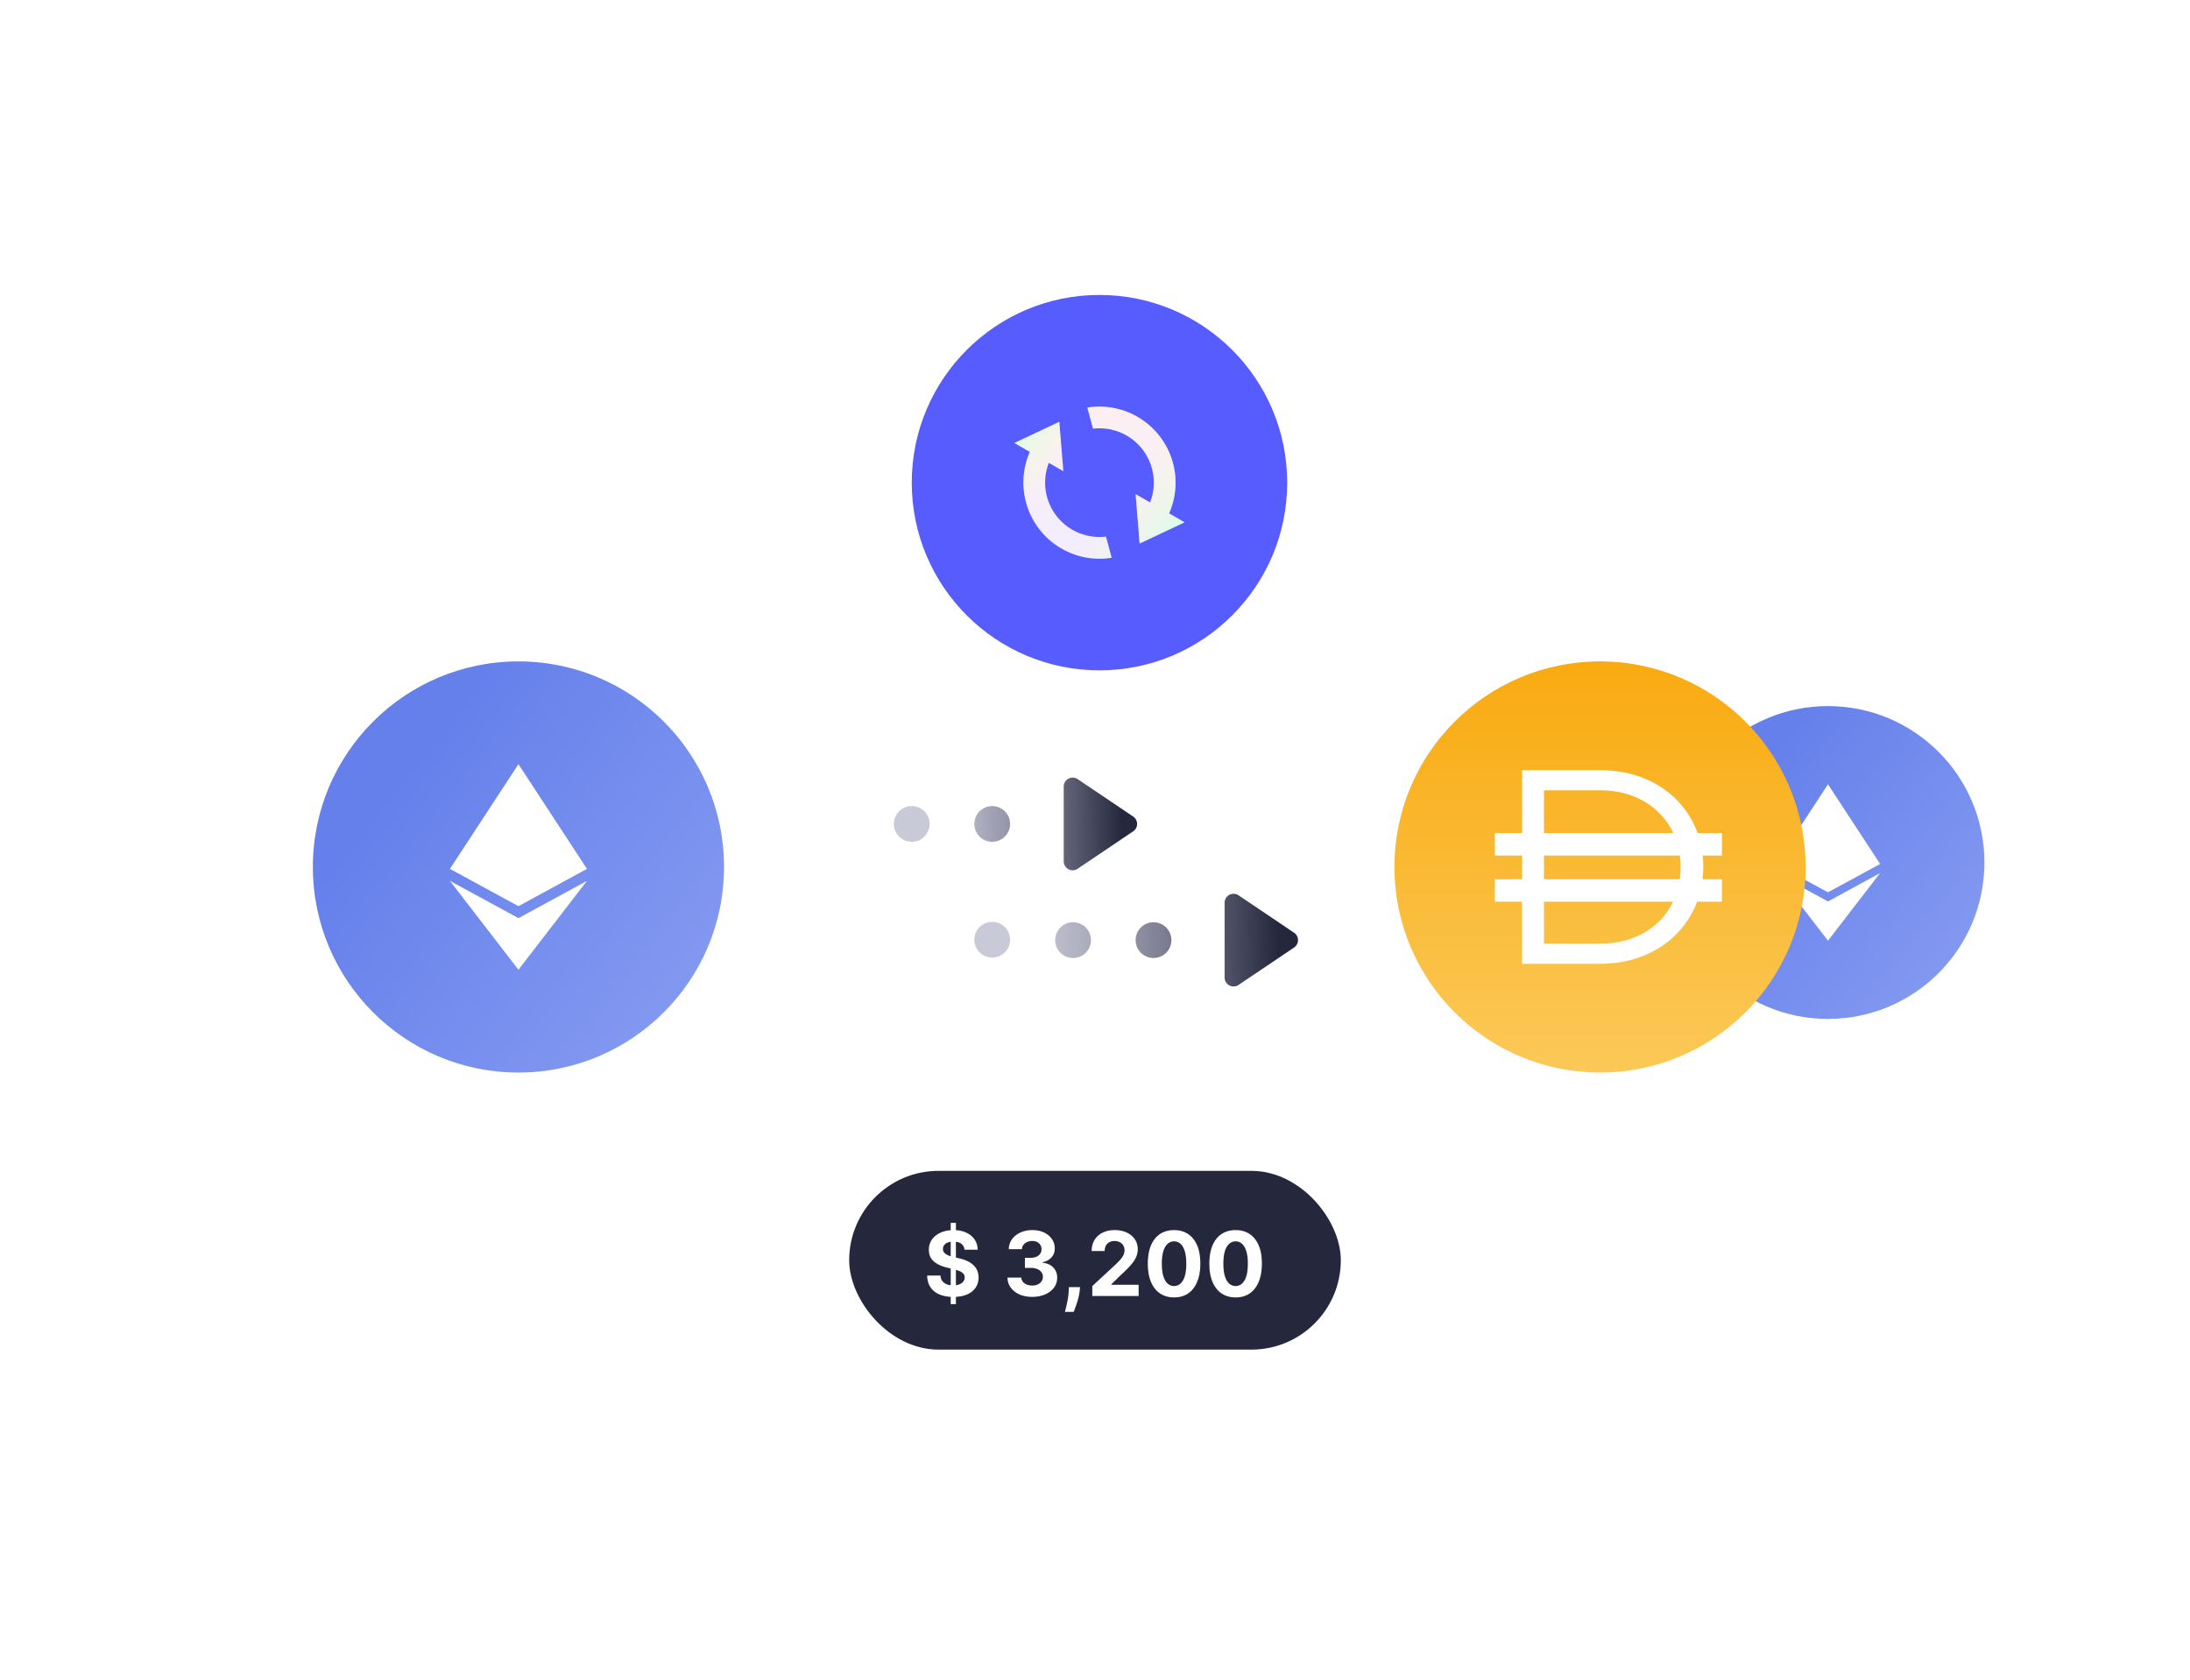 <svg xmlns="http://www.w3.org/2000/svg" width="245" height="188" fill="none" viewBox="0 0 245 188">
  <rect width="220" height="88" x="12" y="53" fill="#fff" opacity=".7" rx="44"/>
  <g filter="url(#a)">
    <path fill="url(#b)" d="M204.5 114c9.665 0 17.5-7.835 17.5-17.5S214.165 79 204.5 79 187 86.835 187 96.5s7.835 17.5 17.5 17.5Z"/>
    <path fill="#fff" d="M204.5 87.75v12.087l-5.833-3.175 5.833-8.912Zm0 0 5.833 8.912-5.833 3.175V87.75Zm0 13.104v4.396l-5.833-7.569 5.833 3.173Zm0 4.396v-4.396l5.833-3.173-5.833 7.569Z"/>
  </g>
  <g filter="url(#c)">
    <circle cx="179" cy="97" r="23" fill="url(#d)"/>
    <path fill="#fff" fill-rule="evenodd" d="M170.277 86.168h8.762c5.329 0 9.368 2.865 10.871 7.033h2.73v2.52h-2.155c.042.397.064.803.064 1.215v.062c0 .464-.027.92-.081 1.366h2.172v2.52h-2.782c-1.542 4.11-5.55 6.947-10.819 6.947h-8.762v-6.947h-3.044v-2.52h3.044V95.72h-3.044V93.2h3.044v-7.032Zm2.449 14.716v4.687h6.313c3.895 0 6.789-1.877 8.136-4.687h-14.449Zm15.199-2.52h-15.199V95.72h15.203c.056.416.085.843.085 1.278v.062c0 .445-.03.88-.089 1.304Zm-8.886-9.94c3.913 0 6.815 1.927 8.154 4.777h-14.467v-4.776h6.313Z" clip-rule="evenodd"/>
  </g>
  <path fill="url(#e)" fill-rule="evenodd" d="M126.769 91.355a1 1 0 0 1 0 1.659l-6.21 4.183a1 1 0 0 1-1.559-.83v-8.365a1 1 0 0 1 1.559-.83l6.21 4.183Zm-22.769.83a2 2 0 1 0-4-.001 2 2 0 0 0 4 0Zm9 0a2 2 0 1 0-4-.001 2 2 0 0 0 4 0Z" clip-rule="evenodd"/>
  <path fill="url(#f)" fill-rule="evenodd" d="M144.769 104.355a1 1 0 0 1 0 1.659l-6.21 4.183a1 1 0 0 1-1.559-.83v-8.365a1 1 0 0 1 1.559-.83l6.21 4.183Zm-31.769.83a2 2 0 1 0-3.999-.001 2 2 0 0 0 3.999.001Zm7-2a2 2 0 1 1 .001 3.999 2 2 0 0 1-.001-3.999Zm9 0a2 2 0 1 1 .001 3.999 2 2 0 0 1-.001-3.999Z" clip-rule="evenodd"/>
  <g filter="url(#g)">
    <path fill="url(#h)" d="M58 120c12.703 0 23-10.297 23-23S70.703 74 58 74 35 84.297 35 97s10.297 23 23 23Z"/>
    <path fill="#fff" d="M58 85.5v15.886l-7.667-4.173L58 85.5Zm0 0 7.666 11.713L58 101.386V85.5Zm0 17.223v5.777l-7.667-9.948L58 102.724Zm0 5.777v-5.777l7.667-4.17L58 108.5Z"/>
  </g>
  <g filter="url(#i)">
    <g filter="url(#j)">
      <circle cx="123" cy="53" r="21" fill="#575CFE"/>
    </g>
    <path fill="url(#k)" d="M130.785 56.441a8.513 8.513 0 0 0-9.146-11.843l.634 2.366a6.08 6.08 0 0 1 6.389 8.252l-1.624-.938.456 5.528 5.015-2.37-1.724-.995Z"/>
    <path fill="url(#l)" d="M130.785 56.441a8.513 8.513 0 0 0-9.146-11.843l.634 2.366a6.08 6.08 0 0 1 6.389 8.252l-1.624-.938.456 5.528 5.015-2.37-1.724-.995Z"/>
    <path fill="url(#m)" d="M130.785 56.441a8.513 8.513 0 0 0-9.146-11.843l.634 2.366a6.08 6.08 0 0 1 6.389 8.252l-1.624-.938.456 5.528 5.015-2.37-1.724-.995Z"/>
    <path fill="url(#n)" d="M118.745 60.37a8.511 8.511 0 0 1-3.529-10.812l-1.725-.995 5.015-2.37.456 5.528-1.624-.937a6.08 6.08 0 0 0 6.389 8.251l.634 2.366a8.475 8.475 0 0 1-5.616-1.03Z"/>
    <path fill="url(#o)" d="M118.745 60.37a8.511 8.511 0 0 1-3.529-10.812l-1.725-.995 5.015-2.37.456 5.528-1.624-.937a6.08 6.08 0 0 0 6.389 8.251l.634 2.366a8.475 8.475 0 0 1-5.616-1.03Z"/>
    <path fill="url(#p)" d="M118.745 60.37a8.511 8.511 0 0 1-3.529-10.812l-1.725-.995 5.015-2.37.456 5.528-1.624-.937a6.08 6.08 0 0 0 6.389 8.251l.634 2.366a8.475 8.475 0 0 1-5.616-1.03Z"/>
  </g>
  <g filter="url(#q)">
    <rect width="55" height="20" x="95" y="131" fill="#25273D" rx="10"/>
    <path fill="#fff" d="M106.358 145.909v-9.091h.582v9.091h-.582Zm1.545-6.09a.903.903 0 0 0-.366-.668c-.216-.158-.508-.238-.877-.238-.251 0-.463.036-.636.107a.895.895 0 0 0-.398.288.69.69 0 0 0-.135.419.603.603 0 0 0 .082.34.855.855 0 0 0 .252.253c.107.068.23.129.37.181.139.049.288.092.447.128l.653.156c.318.071.609.166.874.284.265.118.495.264.689.437.194.173.344.376.451.61.109.235.164.504.167.807-.003.445-.116.831-.341 1.157-.223.325-.545.577-.966.757-.419.177-.925.266-1.516.266-.588 0-1.099-.09-1.534-.27a2.244 2.244 0 0 1-1.016-.799c-.242-.355-.368-.794-.38-1.317h1.488c.016.243.086.447.209.61.126.161.293.283.501.366.211.081.449.121.714.121.26 0 .486-.038.678-.114a1.03 1.03 0 0 0 .451-.316.727.727 0 0 0 .16-.465.605.605 0 0 0-.146-.412 1.097 1.097 0 0 0-.419-.284 4.276 4.276 0 0 0-.671-.213l-.792-.199c-.613-.149-1.097-.382-1.452-.699-.355-.318-.532-.745-.529-1.282a1.907 1.907 0 0 1 .351-1.155c.239-.329.567-.586.984-.77.417-.185.89-.277 1.42-.277.54 0 1.011.092 1.414.277.405.184.719.441.944.77.225.329.341.711.348 1.144h-1.473Zm7.567 5.28c-.53 0-1.003-.091-1.417-.273a2.417 2.417 0 0 1-.976-.76 1.906 1.906 0 0 1-.366-1.122h1.548c.01.177.068.334.174.469.109.132.253.235.433.309.18.073.383.11.608.11.234 0 .441-.042.621-.125.18-.082.321-.197.423-.344a.875.875 0 0 0 .152-.508.85.85 0 0 0-.163-.515 1.045 1.045 0 0 0-.462-.355 1.794 1.794 0 0 0-.71-.128h-.678v-1.129h.678c.232 0 .437-.04.614-.121.18-.08.32-.192.42-.334a.868.868 0 0 0 .149-.504.868.868 0 0 0-.132-.479.865.865 0 0 0-.362-.327 1.18 1.18 0 0 0-.54-.117 1.4 1.4 0 0 0-.571.114.99.99 0 0 0-.416.316.83.83 0 0 0-.167.483h-1.474c.008-.42.127-.789.359-1.108.232-.32.545-.57.938-.75a3.162 3.162 0 0 1 1.338-.273c.502 0 .941.091 1.318.273.376.183.669.429.877.739.211.308.315.653.312 1.037.003.407-.124.747-.379 1.019a1.73 1.73 0 0 1-.991.518v.057c.535.069.942.255 1.221.558.282.3.422.677.419 1.129a1.77 1.77 0 0 1-.358 1.104c-.239.322-.57.576-.991.76-.421.185-.904.277-1.449.277Zm5.357-1.093-.039.39c-.031.313-.09.624-.178.934a9.532 9.532 0 0 1-.27.849c-.092.253-.166.452-.223.597h-.98c.035-.14.084-.335.145-.586.062-.249.12-.528.174-.838.055-.311.089-.627.103-.949l.018-.397h1.25Zm1.369.994v-1.108l2.589-2.397c.22-.213.405-.405.554-.575.151-.171.266-.338.344-.501.078-.166.117-.344.117-.536a.958.958 0 0 0-.543-.909 1.238 1.238 0 0 0-.572-.128c-.222 0-.416.045-.582.135a.93.93 0 0 0-.384.387c-.09.168-.135.368-.135.6h-1.459c0-.476.108-.889.323-1.239.216-.351.517-.622.906-.814.388-.191.835-.287 1.342-.287.521 0 .974.092 1.36.277.388.182.69.435.906.76.215.324.323.696.323 1.115 0 .274-.055.546-.164.813-.106.268-.297.565-.571.891-.275.325-.662.714-1.162 1.169l-1.061 1.04v.05h3.054V145h-5.185Zm9.15.16c-.61-.003-1.136-.153-1.576-.451-.438-.298-.776-.731-1.012-1.296-.235-.566-.351-1.247-.348-2.042 0-.793.117-1.469.351-2.028.237-.559.574-.984 1.012-1.275.441-.293.965-.44 1.573-.44.609 0 1.132.147 1.57.44.44.294.779.72 1.016 1.279.236.556.353 1.231.351 2.024 0 .798-.118 1.479-.355 2.045-.234.566-.571.998-1.009 1.296-.437.299-.962.448-1.573.448Zm0-1.275c.417 0 .75-.21.998-.629.249-.419.372-1.047.37-1.885 0-.552-.057-1.011-.171-1.378-.111-.367-.27-.643-.476-.828a1.04 1.04 0 0 0-.721-.277c-.414 0-.745.208-.994.622-.249.414-.374 1.035-.376 1.861 0 .558.055 1.025.166 1.399.114.372.274.651.48.838.206.185.447.277.724.277Zm6.885 1.275c-.611-.003-1.136-.153-1.577-.451-.438-.298-.775-.731-1.012-1.296-.234-.566-.35-1.247-.348-2.042 0-.793.117-1.469.352-2.028.237-.559.574-.984 1.012-1.275.44-.293.965-.44 1.573-.44.609 0 1.132.147 1.57.44.44.294.779.72 1.015 1.279.237.556.354 1.231.352 2.024 0 .798-.118 1.479-.355 2.045-.235.566-.571.998-1.009 1.296-.438.299-.962.448-1.573.448Zm0-1.275c.417 0 .749-.21.998-.629.249-.419.372-1.047.369-1.885 0-.552-.057-1.011-.17-1.378-.111-.367-.27-.643-.476-.828a1.042 1.042 0 0 0-.721-.277c-.414 0-.746.208-.994.622-.249.414-.374 1.035-.377 1.861 0 .558.056 1.025.167 1.399.114.372.274.651.48.838.206.185.447.277.724.277Z"/>
  </g>
  <defs>
    <linearGradient id="b" x1="188.242" x2="221.786" y1="96.501" y2="122.751" gradientUnits="userSpaceOnUse">
      <stop stop-color="#6580EB"/>
      <stop offset="1" stop-color="#8EA2F2"/>
    </linearGradient>
    <linearGradient id="d" x1="179" x2="179" y1="67.483" y2="124.83" gradientUnits="userSpaceOnUse">
      <stop stop-color="#F9A606"/>
      <stop offset="1" stop-color="#FBCC5F"/>
    </linearGradient>
    <linearGradient id="e" x1="125.549" x2="104.506" y1="92.369" y2="92.651" gradientUnits="userSpaceOnUse">
      <stop stop-color="#25273D"/>
      <stop offset="1" stop-color="#787A9B" stop-opacity=".4"/>
    </linearGradient>
    <linearGradient id="f" x1="143" x2="115" y1="105.369" y2="105.869" gradientUnits="userSpaceOnUse">
      <stop stop-color="#25273D"/>
      <stop offset="1" stop-color="#787A9B" stop-opacity=".4"/>
    </linearGradient>
    <linearGradient id="h" x1="36.632" x2="80.719" y1="97.001" y2="131.501" gradientUnits="userSpaceOnUse">
      <stop stop-color="#6580EB"/>
      <stop offset="1" stop-color="#8EA2F2"/>
    </linearGradient>
    <linearGradient id="k" x1="122.042" x2="122.162" y1="61.512" y2="44.488" gradientUnits="userSpaceOnUse">
      <stop stop-color="#F2EDFF"/>
      <stop offset=".406" stop-color="#F6EEF9"/>
      <stop offset="1" stop-color="#FCEFF1"/>
    </linearGradient>
    <linearGradient id="n" x1="122.042" x2="122.162" y1="61.512" y2="44.488" gradientUnits="userSpaceOnUse">
      <stop stop-color="#F2EDFF"/>
      <stop offset=".406" stop-color="#F6EEF9"/>
      <stop offset="1" stop-color="#FCEFF1"/>
    </linearGradient>
    <filter id="a" width="43" height="43" x="183" y="75" color-interpolation-filters="sRGB" filterUnits="userSpaceOnUse">
      <feFlood flood-opacity="0" result="BackgroundImageFix"/>
      <feColorMatrix in="SourceAlpha" result="hardAlpha" values="0 0 0 0 0 0 0 0 0 0 0 0 0 0 0 0 0 0 127 0"/>
      <feOffset/>
      <feGaussianBlur stdDeviation="2"/>
      <feComposite in2="hardAlpha" operator="out"/>
      <feColorMatrix values="0 0 0 0 0 0 0 0 0 0 0 0 0 0 0 0 0 0 0.15 0"/>
      <feBlend in2="BackgroundImageFix" result="effect1_dropShadow_308_136"/>
      <feBlend in="SourceGraphic" in2="effect1_dropShadow_308_136" result="shape"/>
    </filter>
    <filter id="c" width="54" height="54" x="152" y="70" color-interpolation-filters="sRGB" filterUnits="userSpaceOnUse">
      <feFlood flood-opacity="0" result="BackgroundImageFix"/>
      <feColorMatrix in="SourceAlpha" result="hardAlpha" values="0 0 0 0 0 0 0 0 0 0 0 0 0 0 0 0 0 0 127 0"/>
      <feOffset/>
      <feGaussianBlur stdDeviation="2"/>
      <feComposite in2="hardAlpha" operator="out"/>
      <feColorMatrix values="0 0 0 0 0 0 0 0 0 0 0 0 0 0 0 0 0 0 0.15 0"/>
      <feBlend in2="BackgroundImageFix" result="effect1_dropShadow_308_136"/>
      <feBlend in="SourceGraphic" in2="effect1_dropShadow_308_136" result="shape"/>
    </filter>
    <filter id="g" width="54" height="54" x="31" y="70" color-interpolation-filters="sRGB" filterUnits="userSpaceOnUse">
      <feFlood flood-opacity="0" result="BackgroundImageFix"/>
      <feColorMatrix in="SourceAlpha" result="hardAlpha" values="0 0 0 0 0 0 0 0 0 0 0 0 0 0 0 0 0 0 127 0"/>
      <feOffset/>
      <feGaussianBlur stdDeviation="2"/>
      <feComposite in2="hardAlpha" operator="out"/>
      <feColorMatrix values="0 0 0 0 0 0 0 0 0 0 0 0 0 0 0 0 0 0 0.15 0"/>
      <feBlend in2="BackgroundImageFix" result="effect1_dropShadow_308_136"/>
      <feBlend in="SourceGraphic" in2="effect1_dropShadow_308_136" result="shape"/>
    </filter>
    <filter id="i" width="50" height="50" x="98" y="29" color-interpolation-filters="sRGB" filterUnits="userSpaceOnUse">
      <feFlood flood-opacity="0" result="BackgroundImageFix"/>
      <feColorMatrix in="SourceAlpha" result="hardAlpha" values="0 0 0 0 0 0 0 0 0 0 0 0 0 0 0 0 0 0 127 0"/>
      <feOffset dy="1"/>
      <feGaussianBlur stdDeviation="2"/>
      <feComposite in2="hardAlpha" operator="out"/>
      <feColorMatrix values="0 0 0 0 0 0 0 0 0 0 0 0 0 0 0 0 0 0 0.1 0"/>
      <feBlend in2="BackgroundImageFix" result="effect1_dropShadow_308_136"/>
      <feBlend in="SourceGraphic" in2="effect1_dropShadow_308_136" result="shape"/>
    </filter>
    <filter id="j" width="50" height="50" x="98" y="28" color-interpolation-filters="sRGB" filterUnits="userSpaceOnUse">
      <feFlood flood-opacity="0" result="BackgroundImageFix"/>
      <feColorMatrix in="SourceAlpha" result="hardAlpha" values="0 0 0 0 0 0 0 0 0 0 0 0 0 0 0 0 0 0 127 0"/>
      <feOffset/>
      <feGaussianBlur stdDeviation="2"/>
      <feComposite in2="hardAlpha" operator="out"/>
      <feColorMatrix values="0 0 0 0 0 0 0 0 0 0 0 0 0 0 0 0 0 0 0.1 0"/>
      <feBlend in2="BackgroundImageFix" result="effect1_dropShadow_308_136"/>
      <feBlend in="SourceGraphic" in2="effect1_dropShadow_308_136" result="shape"/>
    </filter>
    <filter id="q" width="63" height="28" x="91" y="127" color-interpolation-filters="sRGB" filterUnits="userSpaceOnUse">
      <feFlood flood-opacity="0" result="BackgroundImageFix"/>
      <feColorMatrix in="SourceAlpha" result="hardAlpha" values="0 0 0 0 0 0 0 0 0 0 0 0 0 0 0 0 0 0 127 0"/>
      <feOffset/>
      <feGaussianBlur stdDeviation="2"/>
      <feComposite in2="hardAlpha" operator="out"/>
      <feColorMatrix values="0 0 0 0 0 0 0 0 0 0 0 0 0 0 0 0 0 0 0.1 0"/>
      <feBlend in2="BackgroundImageFix" result="effect1_dropShadow_308_136"/>
      <feBlend in="SourceGraphic" in2="effect1_dropShadow_308_136" result="shape"/>
    </filter>
    <radialGradient id="l" cx="0" cy="0" r="1" gradientTransform="matrix(18.824 13.256 -34.663 49.224 113.684 44.487)" gradientUnits="userSpaceOnUse">
      <stop stop-color="#BFFFF0"/>
      <stop offset=".336" stop-color="#FEFFC7" stop-opacity="0"/>
    </radialGradient>
    <radialGradient id="m" cx="0" cy="0" r="1" gradientTransform="matrix(18.824 13.256 -34.663 49.224 113.684 44.487)" gradientUnits="userSpaceOnUse">
      <stop offset=".667" stop-color="#FEFFC7" stop-opacity="0"/>
      <stop offset="1" stop-color="#CEFFE6" stop-opacity=".768"/>
    </radialGradient>
    <radialGradient id="o" cx="0" cy="0" r="1" gradientTransform="matrix(18.824 13.256 -34.663 49.224 113.684 44.487)" gradientUnits="userSpaceOnUse">
      <stop stop-color="#BFFFF0"/>
      <stop offset=".336" stop-color="#FEFFC7" stop-opacity="0"/>
    </radialGradient>
    <radialGradient id="p" cx="0" cy="0" r="1" gradientTransform="matrix(18.824 13.256 -34.663 49.224 113.684 44.487)" gradientUnits="userSpaceOnUse">
      <stop offset=".667" stop-color="#FEFFC7" stop-opacity="0"/>
      <stop offset="1" stop-color="#CEFFE6" stop-opacity=".768"/>
    </radialGradient>
  </defs>
</svg>
